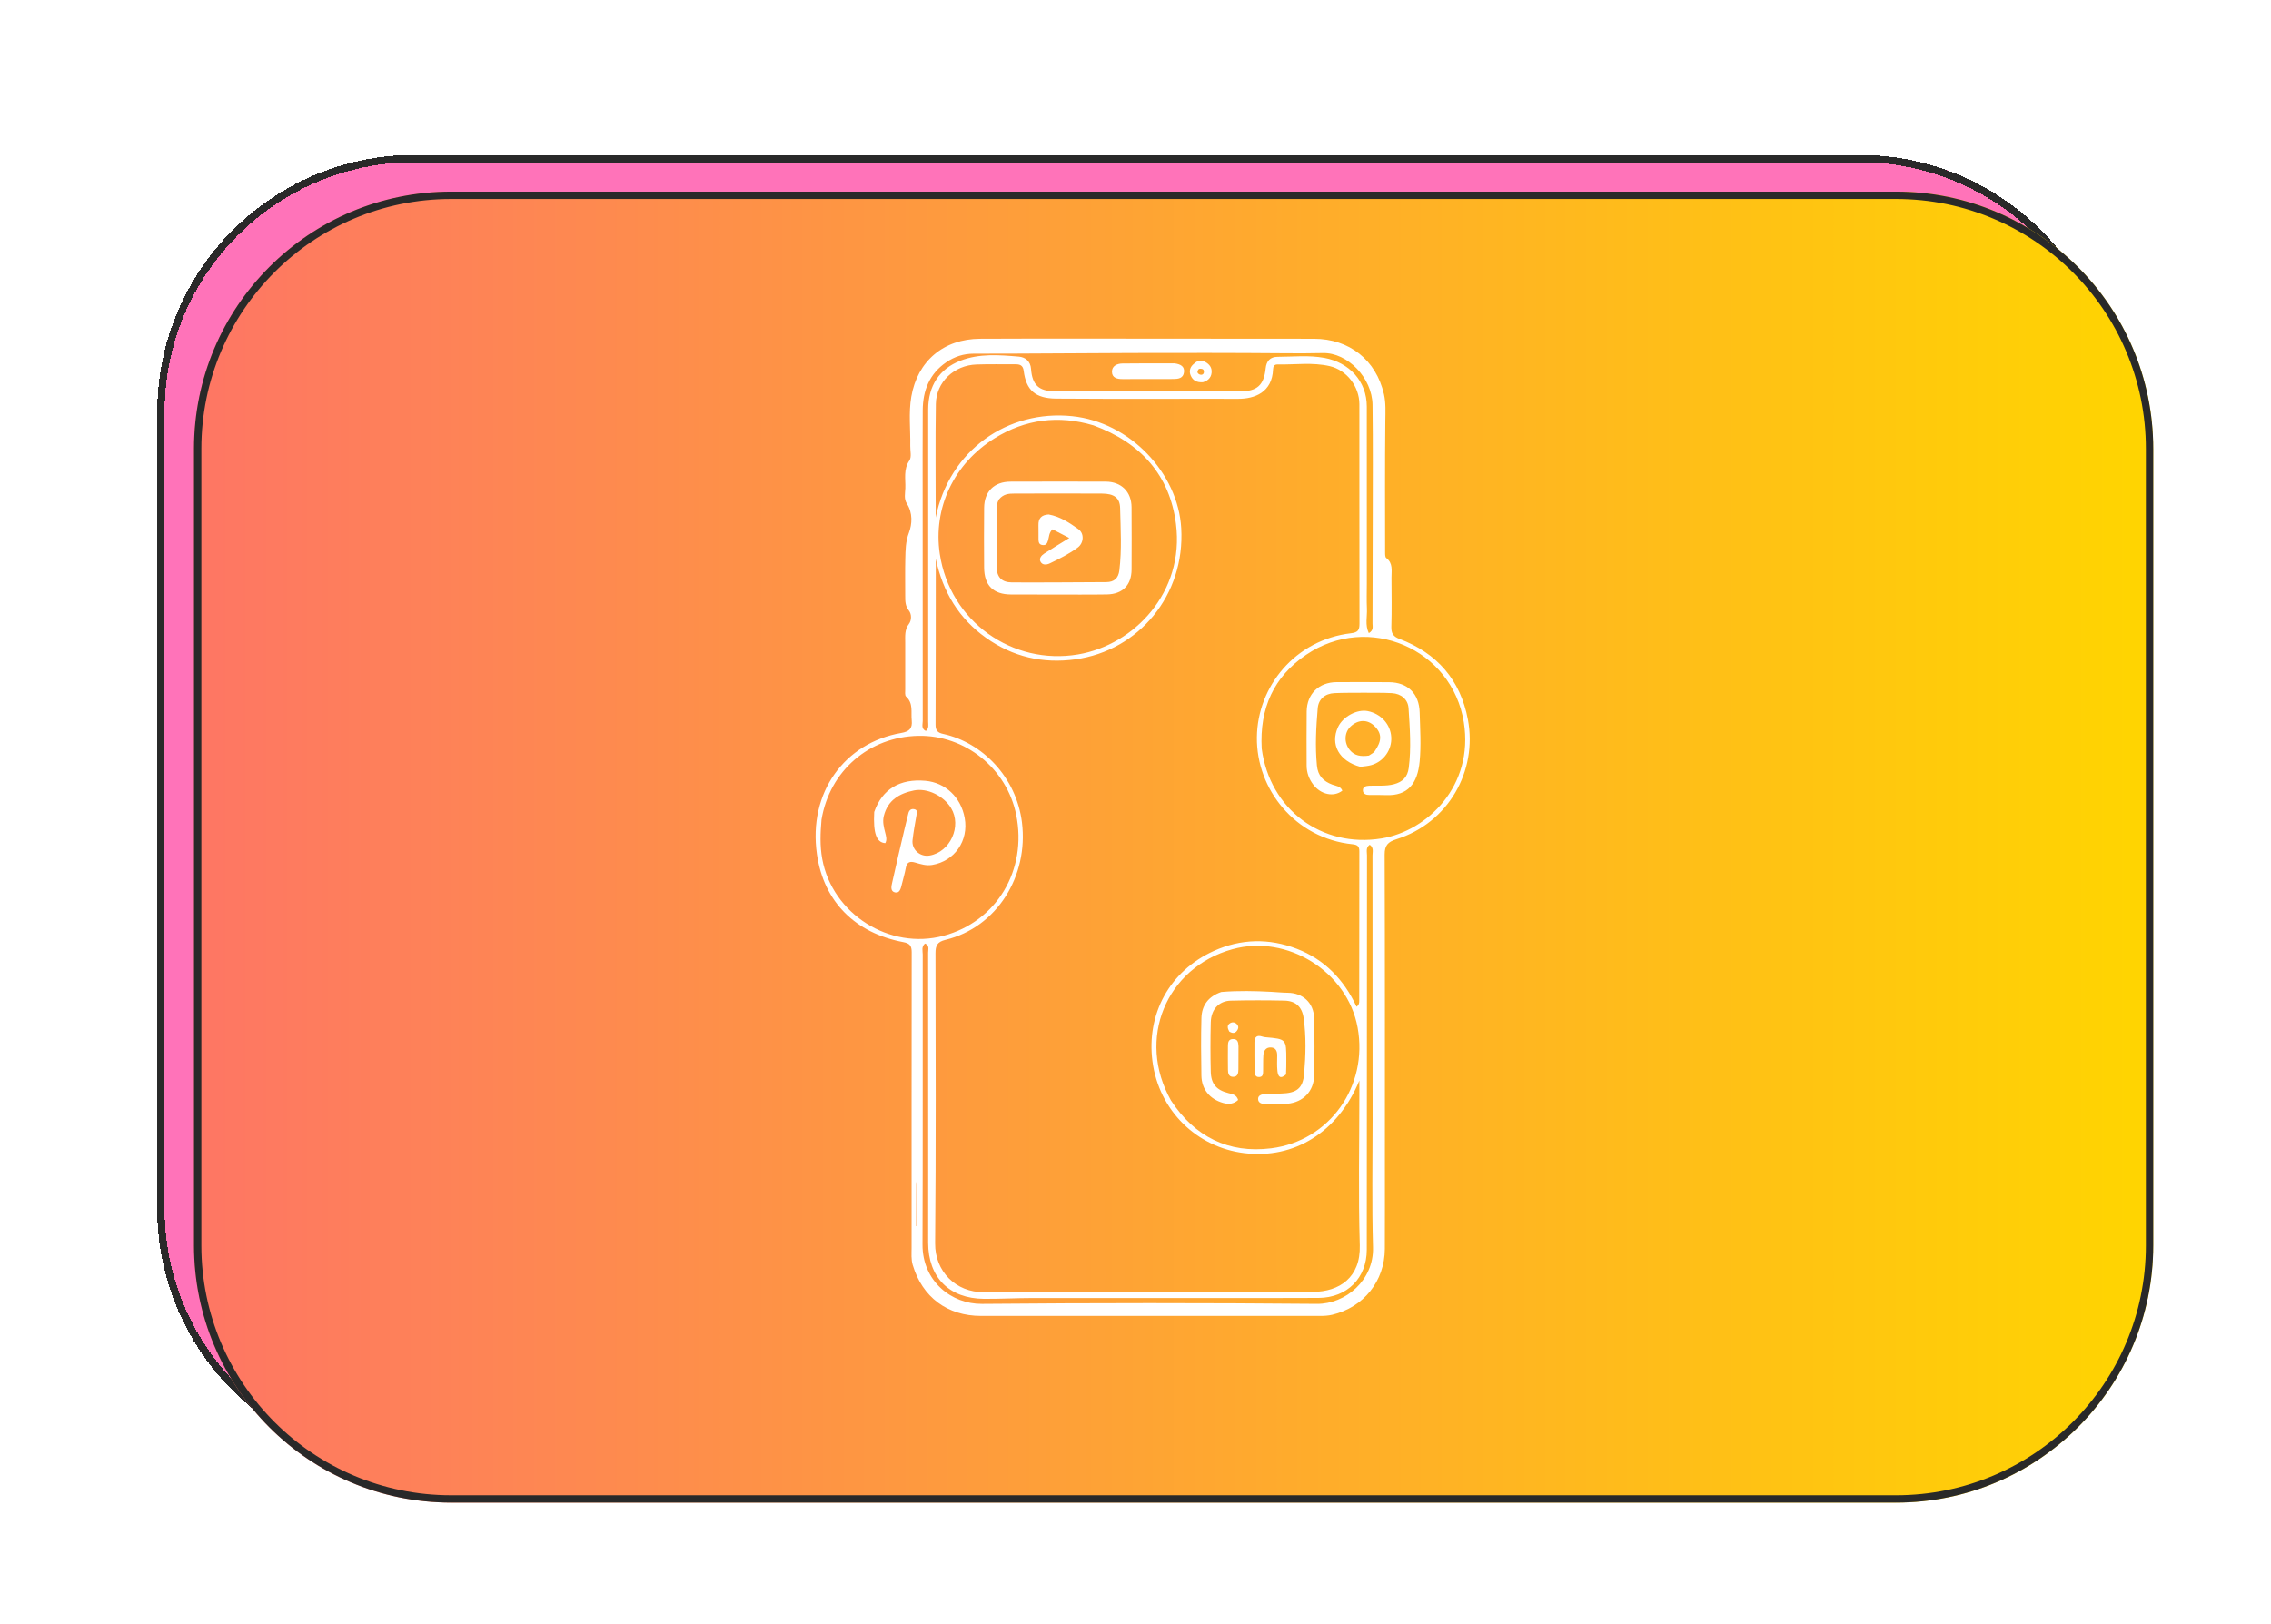 <svg width="309" height="221" viewBox="0 0 309 221" fill="none" xmlns="http://www.w3.org/2000/svg">
<g filter="url(#filter0_d_697_2390)">
<path d="M247.977 16.077C267.307 16.077 282.977 31.747 282.977 51.077V159.48C282.977 178.81 267.307 194.48 247.977 194.48H51.398C32.068 194.48 16.398 178.81 16.398 159.48V51.077C16.398 31.747 32.068 16.077 51.398 16.077L247.977 16.077Z" fill="#FF73B9" shape-rendering="crispEdges"/>
<path d="M282.477 51.077V159.479C282.477 178.533 267.03 193.979 247.977 193.979H51.398C32.344 193.979 16.898 178.533 16.898 159.479V51.077C16.898 32.023 32.344 16.577 51.398 16.577L247.977 16.577C267.03 16.577 282.477 32.023 282.477 51.077Z" stroke="#292929" shape-rendering="crispEdges"/>
<g filter="url(#filter1_d_697_2390)">
<path d="M247.977 16.077C267.307 16.077 282.977 31.747 282.977 51.077V159.48C282.977 178.81 267.307 194.48 247.977 194.48H51.398C32.068 194.48 16.398 178.81 16.398 159.48V51.077C16.398 31.747 32.068 16.077 51.398 16.077L247.977 16.077Z" fill="url(#paint0_linear_697_2390)"/>
<path d="M282.477 51.077V159.479C282.477 178.533 267.03 193.979 247.977 193.979H51.398C32.344 193.979 16.898 178.533 16.898 159.479V51.077C16.898 32.023 32.344 16.577 51.398 16.577L247.977 16.577C267.03 16.577 282.477 32.023 282.477 51.077Z" stroke="#292929"/>
</g>
<path d="M183.433 153.213C183.432 157.201 183.444 161.077 183.426 164.952C183.406 169.342 180.537 172.904 176.264 173.917C175.71 174.048 175.16 174.074 174.601 174.075C159.231 174.075 143.86 174.079 128.49 174.075C123.892 174.074 120.496 171.52 119.19 167.145C118.959 166.37 119.035 165.602 119.035 164.822C119.039 151.405 119.028 137.989 119.049 124.572C119.051 123.696 118.781 123.371 117.895 123.203C111.405 121.974 107.088 117.76 106.156 111.243C104.951 102.826 109.935 96.077 117.613 94.744C118.697 94.555 119.174 94.159 119.053 93.015C118.936 91.9 119.298 90.71 118.282 89.785C118.099 89.618 118.17 89.145 118.168 88.813C118.16 86.689 118.156 84.564 118.168 82.44C118.172 81.565 118.059 80.709 118.682 79.889C119.025 79.438 119.072 78.597 118.666 78.084C118.168 77.455 118.165 76.798 118.168 76.091C118.174 74.413 118.138 72.736 118.179 71.059C118.208 69.862 118.21 68.719 118.673 67.494C119.112 66.332 119.215 64.803 118.385 63.522C117.974 62.888 118.158 62.135 118.184 61.441C118.231 60.173 117.901 58.88 118.741 57.662C119.06 57.197 118.842 56.357 118.854 55.688C118.896 53.457 118.614 51.209 118.994 48.995C119.825 44.146 123.387 41.122 128.352 41.099C137.044 41.06 145.736 41.085 154.429 41.087C160.883 41.087 167.337 41.086 173.791 41.1C178.59 41.111 182.228 43.982 183.304 48.642C183.58 49.837 183.505 51.068 183.492 52.3C183.431 58.263 183.459 64.226 183.464 70.189C183.464 70.441 183.463 70.812 183.615 70.927C184.565 71.645 184.324 72.653 184.33 73.594C184.343 75.83 184.377 78.068 184.312 80.302C184.287 81.195 184.585 81.627 185.42 81.943C190.537 83.877 193.718 87.546 194.725 92.911C196.046 99.944 192.062 106.983 184.988 109.209C183.858 109.564 183.397 110.03 183.401 111.287C183.45 125.225 183.433 139.163 183.433 153.213ZM151.697 49.28C147.369 49.271 143.04 49.285 138.712 49.245C135.887 49.218 134.618 48.119 134.285 45.454C134.188 44.684 133.743 44.569 133.129 44.572C131.375 44.58 129.62 44.543 127.868 44.602C124.817 44.704 122.383 46.989 122.336 49.971C122.256 55.058 122.314 60.147 122.314 65.433C124.169 56.221 132.152 50.743 140.872 51.634C148.741 52.438 155.287 59.361 155.724 66.868C156.255 75.983 149.958 83.524 141.328 84.721C136.909 85.334 132.802 84.396 129.133 81.773C125.472 79.155 123.294 75.581 122.325 71.037C122.325 71.83 122.325 72.425 122.325 73.021C122.32 79.88 122.326 86.739 122.295 93.598C122.291 94.384 122.562 94.704 123.324 94.87C128.622 96.025 133.283 100.715 134.053 106.923C134.951 114.172 130.69 121.186 123.646 122.896C122.532 123.167 122.284 123.671 122.286 124.722C122.308 137.881 122.359 151.041 122.238 164.199C122.202 167.998 125.044 170.881 128.87 170.846C139.84 170.747 150.812 170.81 161.782 170.809C165.738 170.808 169.693 170.825 173.649 170.803C177.216 170.783 180.145 168.861 180.015 164.464C179.814 157.611 179.959 150.748 179.958 143.888C179.958 143.371 179.958 142.853 179.958 142.044C177.052 149.074 171.097 152.745 164.308 151.917C157.845 151.128 152.693 146.142 151.81 139.435C150.968 133.042 154.098 127.145 160.152 124.407C163.864 122.728 167.675 122.658 171.467 124.121C175.253 125.581 177.87 128.332 179.577 131.998C179.946 131.717 179.94 131.45 179.94 131.192C179.945 124.408 179.944 117.623 179.957 110.839C179.958 110.185 179.707 109.955 179.04 109.887C171.244 109.096 165.938 102.428 166.017 95.332C166.094 88.39 171.231 82.064 178.826 81.169C179.786 81.056 179.978 80.717 179.976 79.861C179.956 69.908 179.969 59.954 179.96 50.001C179.957 47.608 178.245 45.369 175.939 44.83C173.587 44.279 171.184 44.645 168.804 44.598C168.378 44.59 168.233 44.874 168.218 45.26C168.1 48.387 165.725 49.285 163.452 49.275C159.608 49.257 155.764 49.276 151.697 49.28ZM106.779 106.542C106.625 108.322 106.552 110.097 106.876 111.873C108.242 119.378 116.041 124.323 123.403 122.338C130.615 120.394 134.802 113.396 133.265 105.856C131.982 99.566 126.307 94.999 119.936 95.13C113.269 95.268 107.887 99.875 106.779 106.542ZM143.771 52.883C139.035 51.473 134.528 52.041 130.346 54.635C124.785 58.085 121.938 64.132 122.872 70.378C124.249 79.587 132.78 85.571 141.692 84.052C149.356 82.746 156.18 75.57 155.01 66.311C154.17 59.662 150.225 55.252 143.771 52.883ZM154.332 144.761C157.554 149.683 162.148 151.988 167.951 151.26C175.95 150.258 181.181 142.771 179.719 134.819C178.321 127.213 170.158 122.104 162.699 124.168C153.644 126.674 149.62 136.411 154.332 144.761ZM166.673 96.872C167.765 105.146 174.848 110.421 182.989 109.093C189.232 108.075 195.548 101.901 194.175 93.303C192.569 83.246 181.143 78.383 172.715 84.105C168.328 87.083 166.368 91.366 166.673 96.872ZM180.974 74.37C180.975 75.525 180.932 76.683 180.988 77.835C181.039 78.911 180.709 80.05 181.245 81.159C181.936 80.748 181.743 80.249 181.745 79.838C181.767 75.328 181.774 70.817 181.775 66.307C181.777 60.902 181.819 55.496 181.749 50.091C181.701 46.413 178.344 42.955 174.973 43.046C173.183 43.094 171.398 43.086 169.608 43.071C162.743 43.014 155.878 43.019 149.012 43.036C141.85 43.054 134.688 43.139 127.526 43.129C126.105 43.127 124.883 43.53 123.758 44.296C121.459 45.86 120.567 48.156 120.549 50.835C120.521 55.01 120.541 59.185 120.54 63.36C120.54 73.276 120.536 83.192 120.55 93.108C120.55 93.564 120.311 94.154 120.972 94.471C121.434 94.106 121.29 93.628 121.292 93.21C121.302 89.892 121.296 86.575 121.295 83.257C121.294 72.409 121.286 61.561 121.295 50.713C121.297 47.507 122.814 45.2 125.669 44.089C128.252 43.085 130.953 43.305 133.624 43.532C134.5 43.607 135.209 44.139 135.286 45.2C135.445 47.388 136.356 48.243 138.541 48.246C146.936 48.259 155.332 48.264 163.728 48.259C166.048 48.257 166.977 47.415 167.209 45.142C167.312 44.13 167.817 43.56 168.857 43.558C170.972 43.554 173.066 43.31 175.207 43.706C178.593 44.332 180.968 46.88 180.97 50.326C180.975 58.266 180.973 66.206 180.974 74.37ZM168.265 171.64C157.332 171.638 146.399 171.629 135.466 171.639C133.267 171.642 131.067 171.767 128.868 171.749C124.138 171.708 121.294 168.815 121.29 164.104C121.287 160.861 121.294 157.618 121.294 154.375C121.296 144.459 121.299 134.544 121.287 124.628C121.287 124.204 121.503 123.644 120.864 123.396C120.345 123.833 120.548 124.395 120.548 124.881C120.535 138.039 120.572 151.198 120.52 164.357C120.5 169.366 124.477 172.475 128.606 172.438C143.792 172.303 158.98 172.301 174.166 172.435C178.107 172.47 181.941 169.191 181.814 164.743C181.649 158.932 181.761 153.114 181.759 147.299C181.756 135.333 181.759 123.367 181.744 111.401C181.744 110.929 181.947 110.361 181.37 109.953C180.804 110.35 180.998 110.915 180.997 111.387C180.981 129.28 180.981 147.173 180.968 165.065C180.965 168.925 178.288 171.594 174.422 171.625C172.445 171.641 170.467 171.636 168.265 171.64ZM119.65 161.195C119.65 161.415 119.65 161.636 119.65 161.857C119.667 161.857 119.684 161.857 119.701 161.857C119.701 159.909 119.701 157.961 119.701 155.76C119.673 156.087 119.661 156.16 119.661 156.234C119.657 157.827 119.654 159.421 119.65 161.195Z" fill="white"/>
<path d="M113.951 105.488C115.034 102.38 117.449 100.94 120.917 101.252C123.639 101.496 125.749 103.494 126.26 106.31C126.823 109.41 124.886 112.194 121.83 112.702C121.024 112.835 120.279 112.601 119.534 112.38C118.835 112.172 118.398 112.289 118.251 113.095C118.112 113.861 117.883 114.61 117.699 115.368C117.574 115.883 117.43 116.572 116.81 116.445C116.069 116.294 116.3 115.537 116.412 115.024C116.937 112.631 117.505 110.246 118.063 107.86C118.232 107.136 118.422 106.417 118.592 105.694C118.694 105.262 118.954 105.028 119.392 105.113C119.866 105.205 119.763 105.565 119.704 105.91C119.511 107.044 119.292 108.176 119.165 109.319C119.02 110.615 120.189 111.644 121.481 111.424C124.298 110.945 125.893 107.43 124.409 104.969C123.409 103.31 121.179 102.19 119.349 102.567C117.388 102.97 115.791 103.88 115.257 106.033C115.057 106.841 115.262 107.584 115.45 108.336C115.57 108.812 115.707 109.267 115.458 109.734C114.256 109.661 113.796 108.4 113.951 105.488Z" fill="white"/>
<path d="M141.956 75.913C138.751 75.909 135.657 75.91 132.564 75.899C130.154 75.889 128.922 74.673 128.903 72.249C128.882 69.531 128.88 66.813 128.905 64.095C128.925 61.888 130.27 60.553 132.481 60.545C136.804 60.528 141.127 60.531 145.451 60.543C147.569 60.549 148.952 61.922 148.964 64.021C148.98 66.851 148.985 69.68 148.967 72.51C148.954 74.618 147.744 75.841 145.646 75.891C144.454 75.919 143.261 75.906 141.956 75.913ZM130.932 62.948C130.691 63.341 130.603 63.768 130.604 64.227C130.608 66.87 130.59 69.513 130.611 72.156C130.622 73.52 131.285 74.246 132.676 74.254C136.96 74.277 141.245 74.236 145.53 74.215C146.588 74.21 147.172 73.695 147.304 72.617C147.649 69.796 147.472 66.967 147.408 64.146C147.376 62.737 146.578 62.179 144.952 62.168C140.965 62.141 136.977 62.154 132.99 62.167C132.283 62.169 131.559 62.199 130.932 62.948Z" fill="white"/>
<path d="M161.185 129.99C163.51 129.799 165.745 129.853 167.979 129.971C168.722 130.011 169.465 130.09 170.208 130.097C172.268 130.119 173.75 131.457 173.805 133.547C173.874 136.154 173.868 138.765 173.808 141.372C173.759 143.505 172.321 144.994 170.17 145.198C169.171 145.293 168.157 145.238 167.15 145.231C166.676 145.228 166.182 145.09 166.181 144.538C166.179 144.041 166.689 143.913 167.089 143.878C167.829 143.812 168.576 143.829 169.321 143.809C171.405 143.751 172.277 143.136 172.448 141.11C172.662 138.593 172.739 136.047 172.376 133.531C172.152 131.98 171.271 131.198 169.74 131.166C167.316 131.115 164.889 131.11 162.466 131.172C160.839 131.214 159.785 132.368 159.742 134.13C159.686 136.365 159.687 138.603 159.742 140.837C159.784 142.518 160.523 143.346 162.143 143.749C162.689 143.884 163.253 143.976 163.465 144.684C162.872 145.232 162.198 145.31 161.433 145.093C159.616 144.579 158.498 143.247 158.467 141.36C158.424 138.752 158.4 136.141 158.471 133.535C158.519 131.811 159.413 130.592 161.185 129.99Z" fill="white"/>
<path d="M169.982 141.214C169.165 141.943 168.883 141.444 168.81 140.738C168.738 140.04 168.776 139.329 168.78 138.624C168.782 138.031 168.584 137.57 167.93 137.54C167.23 137.508 166.941 137.994 166.899 138.607C166.851 139.309 166.883 140.017 166.865 140.722C166.856 141.089 166.886 141.524 166.364 141.564C165.784 141.607 165.711 141.16 165.704 140.74C165.683 139.441 165.681 138.142 165.686 136.843C165.688 136.117 166.021 135.811 166.755 136.06C166.894 136.107 167.043 136.135 167.19 136.148C170.018 136.395 170.019 136.395 170.02 139.241C170.02 139.872 170.015 140.502 169.982 141.214Z" fill="white"/>
<path d="M163.514 137.389C163.513 138.5 163.518 139.505 163.503 140.511C163.496 141.016 163.429 141.549 162.763 141.539C162.168 141.531 162.087 141.037 162.081 140.571C162.067 139.491 162.068 138.41 162.077 137.33C162.081 136.865 162.134 136.405 162.767 136.394C163.38 136.383 163.496 136.793 163.514 137.389Z" fill="white"/>
<path d="M162.255 135.368C161.999 134.896 161.936 134.495 162.382 134.232C162.694 134.048 163.028 134.102 163.295 134.372C163.5 134.58 163.542 134.839 163.412 135.088C163.171 135.55 162.816 135.732 162.255 135.368Z" fill="white"/>
<path d="M180.467 89.268C179.088 89.282 177.819 89.26 176.553 89.322C175.277 89.384 174.4 90.142 174.294 91.378C174.072 93.973 173.932 96.57 174.185 99.18C174.319 100.572 175.061 101.316 176.279 101.773C176.776 101.96 177.399 101.975 177.644 102.594C176.479 103.504 174.723 103.144 173.681 101.766C173.108 101.007 172.785 100.14 172.785 99.173C172.784 96.715 172.756 94.256 172.792 91.798C172.827 89.419 174.455 87.841 176.855 87.824C179.241 87.807 181.627 87.814 184.014 87.833C186.564 87.852 188.095 89.421 188.164 91.944C188.226 94.175 188.375 96.402 188.161 98.635C187.875 101.606 186.573 103.324 183.581 103.2C182.836 103.169 182.089 103.187 181.344 103.186C180.895 103.185 180.457 103.064 180.44 102.565C180.422 102.045 180.873 101.943 181.313 101.923C182.426 101.871 183.546 102.012 184.651 101.723C185.86 101.407 186.515 100.729 186.676 99.504C187.033 96.791 186.824 94.077 186.651 91.368C186.576 90.192 185.667 89.393 184.381 89.322C183.116 89.253 181.847 89.282 180.467 89.268Z" fill="white"/>
<path d="M180.078 99.349C177.193 98.563 175.961 96.292 177.056 93.938C177.721 92.508 179.655 91.472 181.109 91.767C182.906 92.132 184.202 93.573 184.299 95.313C184.396 97.03 183.277 98.624 181.596 99.112C181.136 99.245 180.647 99.28 180.078 99.349ZM181.255 97.821C181.524 97.626 181.87 97.483 182.048 97.225C182.949 95.924 183.142 94.875 181.978 93.766C181.053 92.885 179.805 92.9 178.786 93.841C177.899 94.661 177.843 96.08 178.664 97.071C179.302 97.842 180.154 97.98 181.255 97.821Z" fill="white"/>
<path d="M154.848 44.452C155.644 44.568 156.201 44.863 156.097 45.67C155.992 46.485 155.321 46.575 154.661 46.578C152.356 46.587 150.05 46.577 147.745 46.588C147.007 46.591 146.295 46.43 146.297 45.581C146.298 44.778 147.016 44.478 147.72 44.467C150.061 44.43 152.404 44.449 154.848 44.452Z" fill="white"/>
<path d="M158.686 47.014C157.841 47.077 157.284 46.78 156.999 46.07C156.783 45.533 156.91 45.016 157.31 44.629C157.711 44.242 158.175 43.892 158.804 44.166C159.391 44.422 159.841 44.858 159.862 45.492C159.885 46.208 159.521 46.773 158.686 47.014ZM158.127 45.205C157.851 45.519 157.841 45.807 158.263 45.974C158.483 46.061 158.744 45.967 158.795 45.725C158.881 45.317 158.665 45.111 158.127 45.205Z" fill="white"/>
<path d="M137.69 65.01C139.286 65.308 140.525 66.151 141.732 67.01C142.554 67.594 142.474 68.891 141.646 69.507C140.477 70.376 139.173 71.021 137.867 71.654C137.385 71.888 136.845 71.926 136.58 71.44C136.334 70.989 136.714 70.571 137.093 70.324C138.15 69.635 139.234 68.988 140.492 68.211C139.638 67.768 138.914 67.394 138.21 67.029C137.714 67.495 137.752 68.059 137.605 68.541C137.48 68.952 137.343 69.219 136.866 69.171C136.356 69.12 136.31 68.751 136.304 68.365C136.295 67.732 136.316 67.1 136.298 66.468C136.272 65.565 136.676 65.064 137.69 65.01Z" fill="white"/>
</g>
<defs>
<filter id="filter0_d_697_2390" x="0.398" y="0.077" width="308.578" height="220.402" filterUnits="userSpaceOnUse" color-interpolation-filters="sRGB">
<feFlood flood-opacity="0" result="BackgroundImageFix"/>
<feColorMatrix in="SourceAlpha" type="matrix" values="0 0 0 0 0 0 0 0 0 0 0 0 0 0 0 0 0 0 127 0" result="hardAlpha"/>
<feMorphology radius="1" operator="dilate" in="SourceAlpha" result="effect1_dropShadow_697_2390"/>
<feOffset dx="5" dy="5"/>
<feGaussianBlur stdDeviation="10"/>
<feComposite in2="hardAlpha" operator="out"/>
<feColorMatrix type="matrix" values="0 0 0 0 0 0 0 0 0 0 0 0 0 0 0 0 0 0 0.5 0"/>
<feBlend mode="normal" in2="BackgroundImageFix" result="effect1_dropShadow_697_2390"/>
<feBlend mode="normal" in="SourceGraphic" in2="effect1_dropShadow_697_2390" result="shape"/>
</filter>
<filter id="filter1_d_697_2390" x="0.398" y="0.077" width="308.578" height="220.402" filterUnits="userSpaceOnUse" color-interpolation-filters="sRGB">
<feFlood flood-opacity="0" result="BackgroundImageFix"/>
<feColorMatrix in="SourceAlpha" type="matrix" values="0 0 0 0 0 0 0 0 0 0 0 0 0 0 0 0 0 0 127 0" result="hardAlpha"/>
<feMorphology radius="1" operator="dilate" in="SourceAlpha" result="effect1_dropShadow_697_2390"/>
<feOffset dx="5" dy="5"/>
<feGaussianBlur stdDeviation="10"/>
<feComposite in2="hardAlpha" operator="out"/>
<feColorMatrix type="matrix" values="0 0 0 0 0 0 0 0 0 0 0 0 0 0 0 0 0 0 0.5 0"/>
<feBlend mode="normal" in2="BackgroundImageFix" result="effect1_dropShadow_697_2390"/>
<feBlend mode="normal" in="SourceGraphic" in2="effect1_dropShadow_697_2390" result="shape"/>
</filter>
<linearGradient id="paint0_linear_697_2390" x1="282.977" y1="105.278" x2="16.398" y2="105.278" gradientUnits="userSpaceOnUse">
<stop stop-color="#FFD500"/>
<stop offset="1" stop-color="#FE7664"/>
</linearGradient>
</defs>
</svg>
